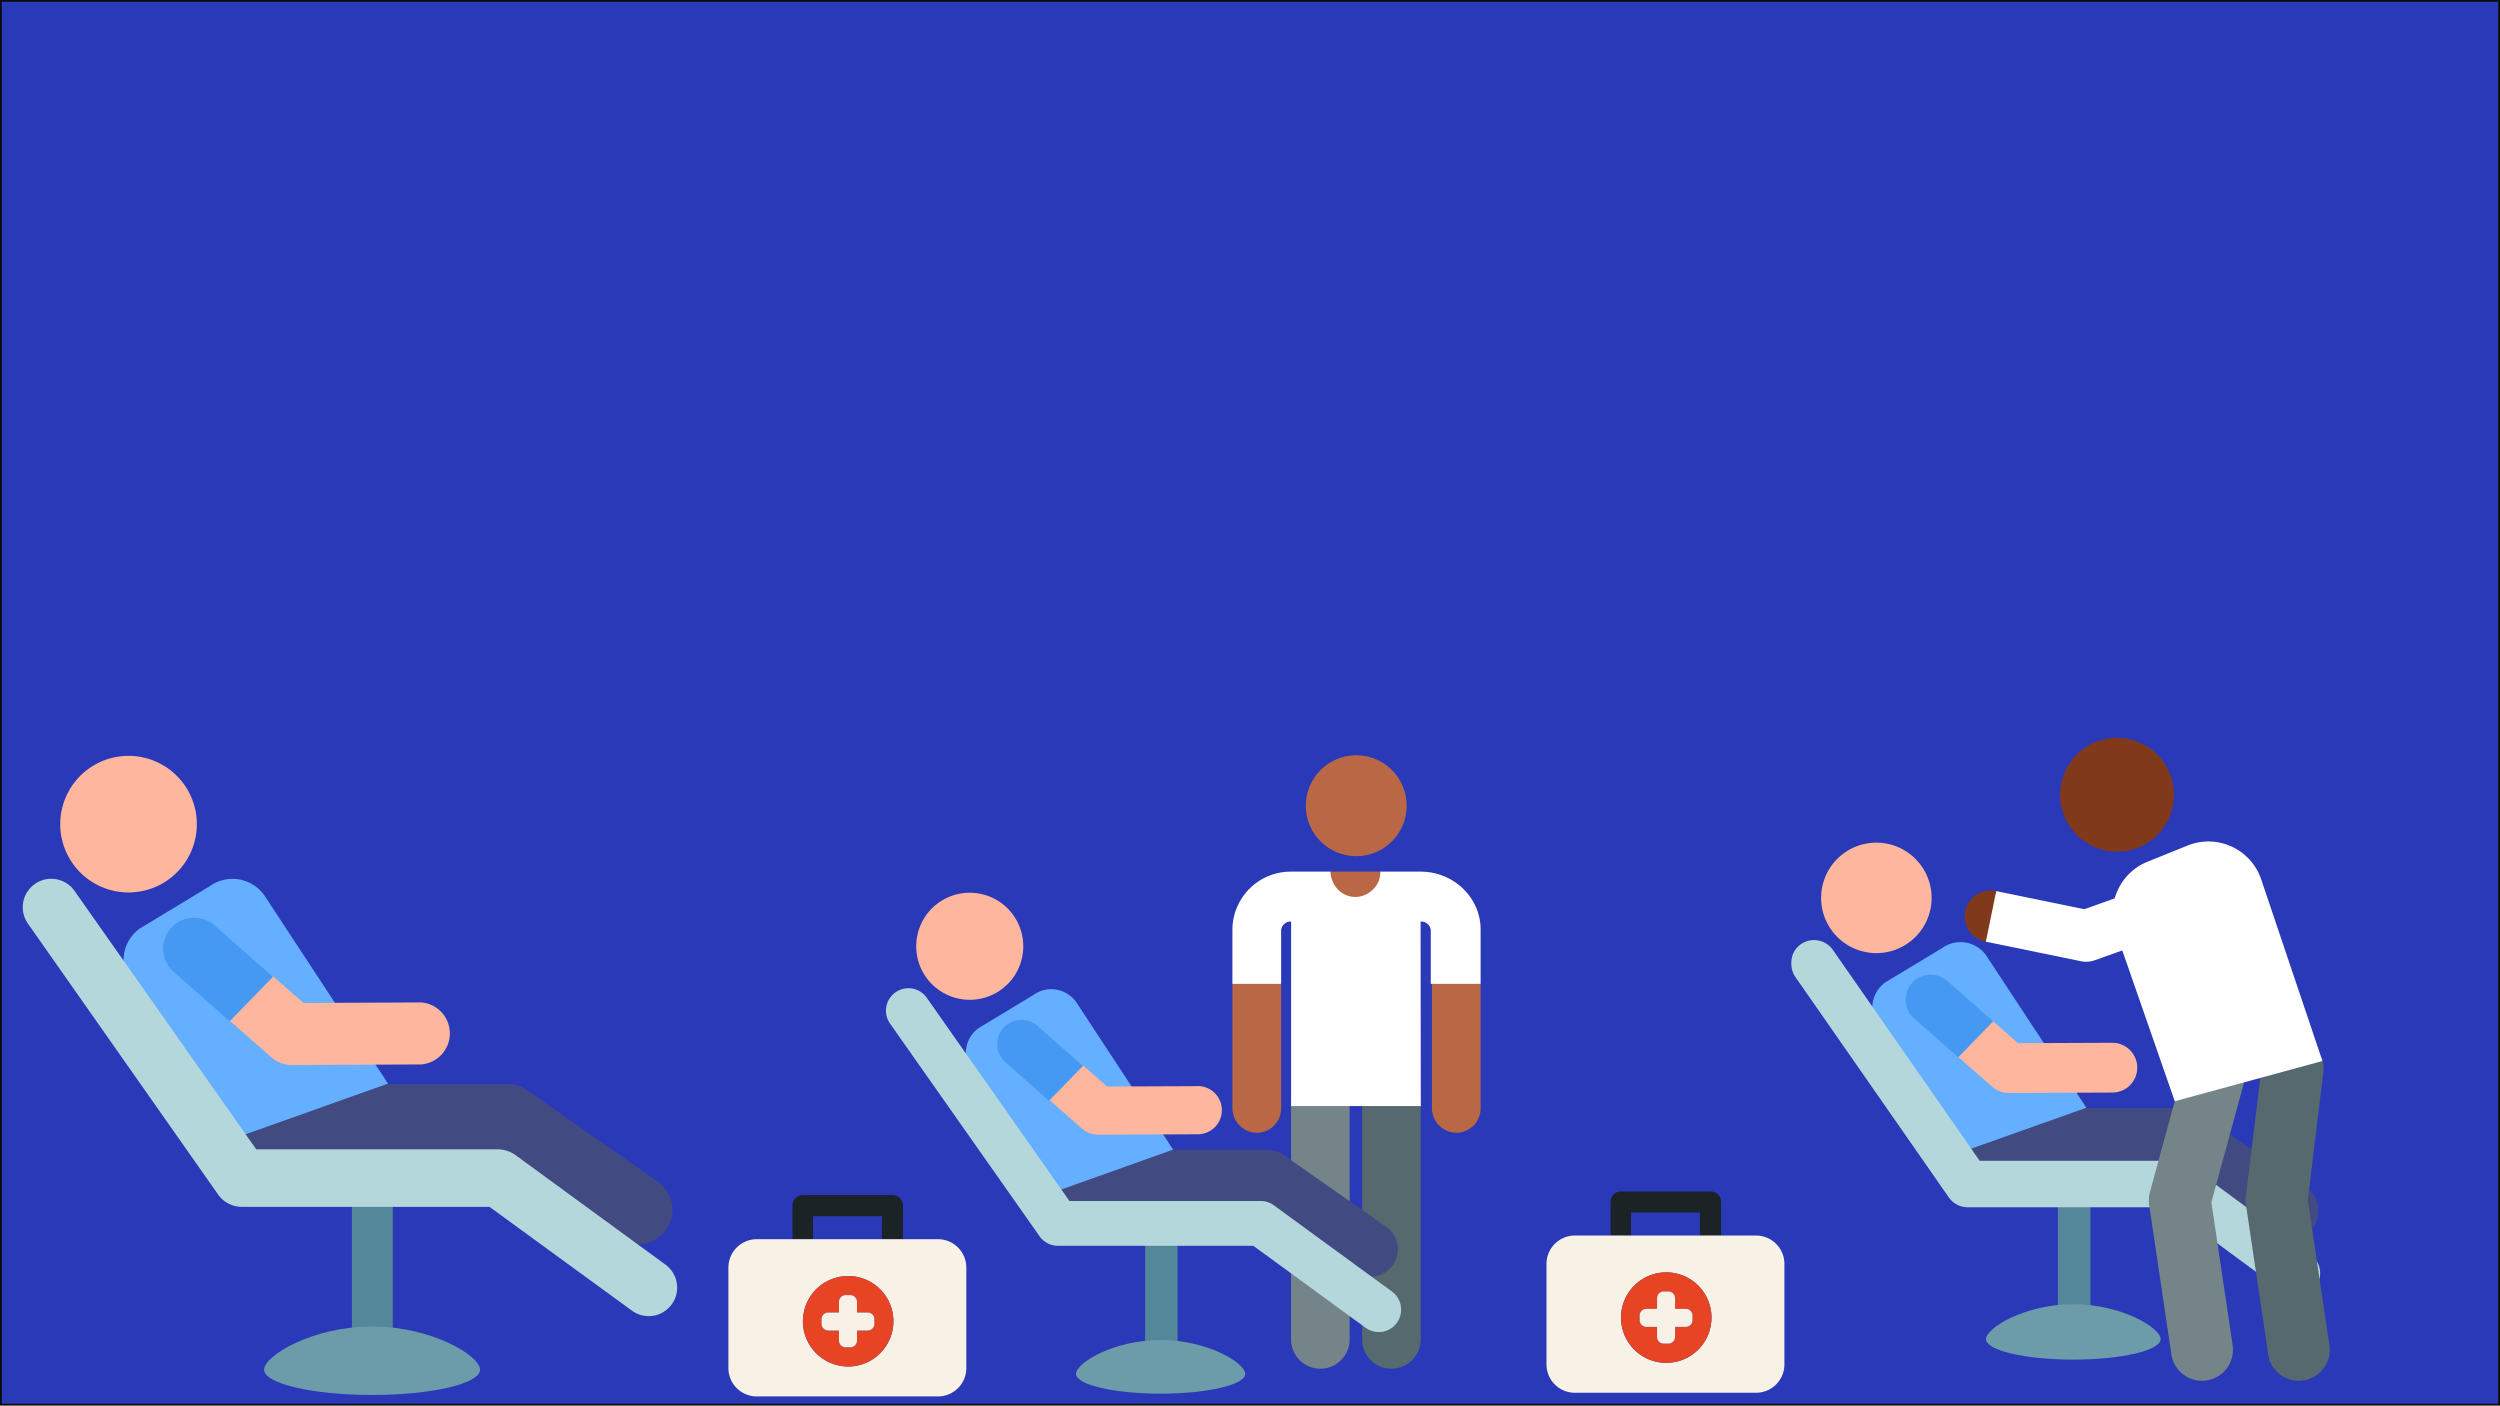 <svg xmlns="http://www.w3.org/2000/svg" viewBox="0 0 1366 768">
  <rect x="0" y="0" width="1366" height="768" fill="#333333" stroke="none"/>
  <defs>
    <style>
      .cls-1 {
        opacity: 0.76;
      }

      .cls-2 {
        fill: #273be2;
      }

      .cls-3 {
        fill: none;
      }

      .cls-4 {
        fill: #1b2327;
      }

      .cls-5 {
        fill: #f7f1e6;
      }

      .cls-6 {
        fill: #e74424;
      }

      .cls-7 {
        fill: #748488;
      }

      .cls-8 {
        fill: #ba6746;
      }

      .cls-9 {
        fill: #55696e;
      }

      .cls-10 {
        fill: #fff;
      }

      .cls-11 {
        fill: #414b82;
      }

      .cls-12 {
        fill: #64afff;
      }

      .cls-13 {
        fill: #ffb69e;
      }

      .cls-14 {
        fill: #4699f2;
      }

      .cls-15 {
        fill: #55879b;
      }

      .cls-16 {
        fill: #6c9baa;
      }

      .cls-17 {
        fill: #b4d7dc;
      }

      .cls-18 {
        fill: #80391b;
      }
    </style>
  </defs>
  <title>mythfourbg</title>
  <g id="Layer_2" data-name="Layer 2">
    <g id="Layer_1-2" data-name="Layer 1">
      <g class="cls-1">
        <rect class="cls-2" x="0.5" y="0.5" width="1365" height="767"/>
        <path d="M1365,1V767H1V1H1365m1-1H0V768H1366V0Z"/>
      </g>
      <g id="Layer_2-2" data-name="Layer 2">
        <g>
          <rect class="cls-3" x="891.16" y="662.54" width="37.68" height="12.56"/>
          <path class="cls-4" d="M891.16,662.54h37.68V675.1h11.54V656.69a5.69,5.69,0,0,0-5.69-5.69h-49a5.69,5.69,0,0,0-5.69,5.69V675.1h11.2V662.54Z"/>
          <path class="cls-5" d="M975,690.59a15.5,15.5,0,0,0-15.49-15.49h-99A15.5,15.5,0,0,0,845,690.59v54.89A15.49,15.49,0,0,0,860.49,761h99A15.49,15.49,0,0,0,975,745.48Zm-64.56,54.07a24.72,24.72,0,1,1,24.72-24.72A24.72,24.72,0,0,1,910.44,744.66Z"/>
          <path class="cls-6" d="M910.44,695.22a24.72,24.72,0,1,0,24.72,24.72A24.72,24.72,0,0,0,910.44,695.22Zm14.33,26.11A3.66,3.66,0,0,1,921.1,725h-5.84v5.51a3.66,3.66,0,0,1-3.66,3.66h-2.52a3.66,3.66,0,0,1-3.66-3.66V725h-5.85a3.66,3.66,0,0,1-3.66-3.66v-2.52a3.66,3.66,0,0,1,3.66-3.66h5.85v-5.84a3.66,3.66,0,0,1,3.66-3.66h2.52a3.66,3.66,0,0,1,3.66,3.66v5.84h5.84a3.66,3.66,0,0,1,3.67,3.66Z"/>
          <path class="cls-5" d="M921.1,715.15h-5.84v-5.84a3.66,3.66,0,0,0-3.66-3.66h-2.52a3.66,3.66,0,0,0-3.66,3.66v5.84h-5.85a3.66,3.66,0,0,0-3.66,3.66v2.52a3.66,3.66,0,0,0,3.66,3.66h5.85v5.51a3.66,3.66,0,0,0,3.66,3.66h2.52a3.66,3.66,0,0,0,3.66-3.66V725h5.84a3.66,3.66,0,0,0,3.67-3.66v-2.52A3.66,3.66,0,0,0,921.1,715.15Z"/>
        </g>
      </g>
      <g id="Layer_2-3" data-name="Layer 2">
        <g>
          <rect class="cls-3" x="444.16" y="664.54" width="37.68" height="12.56"/>
          <path class="cls-4" d="M444.16,664.54h37.68V677.1h11.54V658.69a5.69,5.69,0,0,0-5.69-5.69h-49a5.69,5.69,0,0,0-5.69,5.69V677.1h11.2V664.54Z"/>
          <path class="cls-5" d="M528,692.59a15.5,15.5,0,0,0-15.49-15.49h-99A15.5,15.5,0,0,0,398,692.59v54.89A15.49,15.49,0,0,0,413.49,763h99A15.49,15.49,0,0,0,528,747.48Zm-64.56,54.07a24.72,24.72,0,1,1,24.72-24.72A24.72,24.72,0,0,1,463.44,746.66Z"/>
          <path class="cls-6" d="M463.44,697.22a24.72,24.72,0,1,0,24.72,24.72A24.72,24.72,0,0,0,463.44,697.22Zm14.33,26.11A3.66,3.66,0,0,1,474.1,727h-5.84v5.51a3.66,3.66,0,0,1-3.66,3.66h-2.52a3.66,3.66,0,0,1-3.66-3.66V727h-5.85a3.66,3.66,0,0,1-3.66-3.66v-2.52a3.66,3.66,0,0,1,3.66-3.66h5.85v-5.84a3.66,3.66,0,0,1,3.66-3.66h2.52a3.66,3.66,0,0,1,3.66,3.66v5.84h5.84a3.66,3.66,0,0,1,3.67,3.66Z"/>
          <path class="cls-5" d="M474.1,717.15h-5.84v-5.84a3.66,3.66,0,0,0-3.66-3.66h-2.52a3.66,3.66,0,0,0-3.66,3.66v5.84h-5.85a3.66,3.66,0,0,0-3.66,3.66v2.52a3.66,3.66,0,0,0,3.66,3.66h5.85v5.51a3.66,3.66,0,0,0,3.66,3.66h2.52a3.66,3.66,0,0,0,3.66-3.66V727h5.84a3.66,3.66,0,0,0,3.67-3.66v-2.52A3.66,3.66,0,0,0,474.1,717.15Z"/>
        </g>
      </g>
      <g>
        <g>
          <path class="cls-7" d="M721.44,747.87a16,16,0,0,1-16-16V604.16A16.19,16.19,0,0,1,719.08,588a16,16,0,0,1,18.37,15.85v128a16,16,0,0,1-16,16Z"/>
          <circle class="cls-8" cx="741.05" cy="440.24" r="27.57"/>
          <path class="cls-9" d="M760.28,747.87a16,16,0,0,1-16-16V604.16A16.19,16.19,0,0,1,757.92,588a16,16,0,0,1,18.37,15.85v128a16,16,0,0,1-16,16Z"/>
          <g>
            <path class="cls-8" d="M754.21,476.26H727.05l-.56,3.66a14.54,14.54,0,0,0,13.45,16.79,14.34,14.34,0,0,0,14.87-16.49Z"/>
            <path class="cls-8" d="M673.4,537.75v67.59a13.49,13.49,0,0,0,12.09,13.55A13.3,13.3,0,0,0,700,605.65v-67.9l-14-5.16Z"/>
            <path class="cls-8" d="M782.42,537.75v67.59a13.5,13.5,0,0,0,12.1,13.55A13.29,13.29,0,0,0,809,605.65v-67.9l-15.22-2.91Z"/>
          </g>
          <path class="cls-10" d="M776.25,476.26H754.17a1.64,1.64,0,0,0,0,.22c.33,7.36-6.48,13.62-13.57,13.62-7.61,0-13.25-6.24-13.58-13.62v-.22H705.39a31.87,31.87,0,0,0-32,31.49v29.84H700V508.37a5.22,5.22,0,0,1,5.14-4.85h.32V604.37h70.86l-.12-100.85h.44a5.2,5.2,0,0,1,5.13,4.78v29.29H809V507.68C808.91,490.36,794.22,476.26,776.25,476.26Z"/>
        </g>
        <g>
          <path class="cls-11" d="M740.68,695.19l-52.89-37H590.43a15,15,0,1,1-.18-30H692.56a14.88,14.88,0,0,1,8.51,2.68l56.79,39.72a15,15,0,0,1-17.18,24.57Z"/>
          <path class="cls-12" d="M588,547.49a16.67,16.67,0,0,0-23.26-3.89l-30,18.13A16.68,16.68,0,0,0,530.84,585l47.38,65.52L641,628.15Z"/>
          <path class="cls-13" d="M554.77,501.69a29.25,29.25,0,1,0-9.54,40.25A29.26,29.26,0,0,0,554.77,501.69Z"/>
          <path class="cls-13" d="M654.83,593.47h-.06l-49.85.22-13-11.42-15.53,1.57-2.86,17.33,17.74,15.58A13.27,13.27,0,0,0,600,620h0l54.85-.24a13.17,13.17,0,0,0-.06-26.33Z"/>
          <path class="cls-14" d="M591.7,582.42l-24.82-21.84a13.25,13.25,0,0,0-17.49,19.92l23.83,20.92Z"/>
          <path class="cls-15" d="M634.56,750.89A8.86,8.86,0,0,1,625.7,742V669.09a8.86,8.86,0,1,1,17.72-.11v73a8.86,8.86,0,0,1-8.86,8.86Z"/>
          <path class="cls-16" d="M634.16,732.17c-25.53,0-46.23,12.52-46.23,18.5s20.7,10.83,46.23,10.83,46.22-4.85,46.22-10.83-20.7-18.5-46.22-18.5Z"/>
          <path class="cls-17" d="M753.32,727.81a12.22,12.22,0,0,1-7.22-2.36l-61.31-44.76H578a12.26,12.26,0,0,1-10-5.22L486.12,559a12.27,12.27,0,0,1,20.08-14.09l78.12,111.3H688.79a12.21,12.21,0,0,1,7.23,2.36l64.54,47.12a12.27,12.27,0,0,1-7.24,22.17Z"/>
        </g>
      </g>
      <g>
        <g>
          <path class="cls-11" d="M1242.64,674.41l-54.46-38.09H1088a15.44,15.44,0,1,1-.22-30.87h105.32a15.38,15.38,0,0,1,8.84,2.79l58.45,40.87a15.44,15.44,0,0,1-17.7,25.3Z"/>
          <path class="cls-12" d="M1085.21,522a17.19,17.19,0,0,0-24-4l-31,18.7a17.21,17.21,0,0,0-4,24l48.9,67.62L1140,605.27Z"/>
          <path class="cls-13" d="M1050.93,474.76a30.18,30.18,0,1,0-9.84,41.53A30.17,30.17,0,0,0,1050.93,474.76Z"/>
          <path class="cls-13" d="M1154.23,569.77h-.06l-51.49.23-13.43-11.79-16,1.61-3,17.91,18.32,16.09a13.65,13.65,0,0,0,9,3.39h0l56.65-.24a13.6,13.6,0,0,0-.06-27.2Z"/>
          <path class="cls-14" d="M1089.05,558.07l-25.62-22.54a13.68,13.68,0,0,0-18,20.56l24.6,21.59Z"/>
          <path class="cls-15" d="M1124.39,721.59v-73a9.1,9.1,0,0,1,8.51-9.19,8.93,8.93,0,0,1,9.33,8.91v73.55a8.92,8.92,0,0,1-9.33,8.91A9.1,9.1,0,0,1,1124.39,721.59Z"/>
          <path class="cls-16" d="M1132.87,712.62c-26.35,0-47.71,12.92-47.71,19.09s21.36,11.18,47.71,11.18,47.7-5,47.7-11.18S1159.21,712.62,1132.87,712.62Z"/>
          <path class="cls-17" d="M1255.11,708.42a12.48,12.48,0,0,1-7.41-2.44l-62.93-46.33H1075.13a12.55,12.55,0,0,1-10.31-5.4l-83.88-120.5c-3.06-4.4-2.9-11.47.58-15.53a12.55,12.55,0,0,1,20,.86l80.18,115.19h107.21a12.47,12.47,0,0,1,7.42,2.44l66.24,48.76a12.77,12.77,0,0,1,2.75,17.74,12.57,12.57,0,0,1-10.18,5.21Z"/>
        </g>
        <g>
          <circle class="cls-18" cx="1156.75" cy="434.26" r="31.13" transform="translate(31.74 945.14) rotate(-45)"/>
          <path class="cls-7" d="M1186.44,740l-12.14-81.63a17.1,17.1,0,0,1,.41-6.94l19.6-71.84a16.92,16.92,0,0,1,32.65,8.9l-18.67,68.42,11.62,78.12a16.92,16.92,0,1,1-33.47,5Z"/>
          <path class="cls-9" d="M1239.34,740l-12.13-81.63a16.69,16.69,0,0,1-.07-4.52l8.71-71.85a16.92,16.92,0,1,1,33.59,4.07L1261,655.67l11.8,79.38a16.92,16.92,0,1,1-33.47,5Z"/>
          <path class="cls-10" d="M1195.29,462l-21.89,8.84a30.44,30.44,0,0,0-17.35,38.24l32.24,92.64,80.69-22-33.44-99.18A30.45,30.45,0,0,0,1195.29,462Z"/>
          <path class="cls-10" d="M1211.36,485.86a14.1,14.1,0,0,0-18-8.53l-54.43,19.46-48.18-9.88L1084,499.19l1,15.34,52,10.68a14.08,14.08,0,0,0,7.58-.53l58.15-20.8a14.09,14.09,0,0,0,8.52-18Z"/>
          <path class="cls-18" d="M1090.73,486.91a14.1,14.1,0,1,0-5.66,27.62Z"/>
        </g>
      </g>
      <g>
        <path class="cls-11" d="M337.9,676.61l-66.49-46.5H149.2a19.13,19.13,0,0,1-19.27-18.35,18.85,18.85,0,0,1,18.84-19.35H277.35a18.85,18.85,0,0,1,10.8,3.4l71.36,49.91a18.85,18.85,0,0,1-21.61,30.89Z"/>
        <path class="cls-12" d="M144.39,489.15a21.29,21.29,0,0,0-29.68-5L76.43,507.32a21.28,21.28,0,0,0-5,29.68l60.45,83.6,80.12-28.53Z"/>
        <path class="cls-13" d="M102,430.73a37.32,37.32,0,1,0-12.17,51.35A37.32,37.32,0,0,0,102,430.73Z"/>
        <path class="cls-13" d="M230.06,547.73H230l-64.18.28-16.73-14.69-20,2-3.68,22.31,22.87,20.08a17,17,0,0,0,11.18,4.21h.08l70.6-.31a17,17,0,0,0-.08-33.9Z"/>
        <path class="cls-14" d="M149.13,533.73l-31.67-27.87a16.91,16.91,0,1,0-22.31,25.41L125.55,558Z"/>
        <path class="cls-15" d="M203.45,748a11.17,11.17,0,0,1-11.17-11.17V644.94a11.29,11.29,0,0,1,9.14-11.21,11.17,11.17,0,0,1,13.2,11v92.1A11.17,11.17,0,0,1,203.45,748Z"/>
        <path class="cls-16" d="M203.3,724.79c-32.57,0-59,16-59,23.6s26.41,13.82,59,13.82,59-6.19,59-13.82S235.87,724.79,203.3,724.79Z"/>
        <path class="cls-17" d="M354.42,719.11a15.51,15.51,0,0,1-9.16-3l-77.79-56.68H131.91a16,16,0,0,1-12.73-6.73L15.4,504.86A15.56,15.56,0,1,1,40.88,487L140,628H272.55a17.1,17.1,0,0,1,9.18,3.18L363.61,691a15.57,15.57,0,0,1-9.19,28.14Z"/>
      </g>
    </g>
  </g>
</svg>
